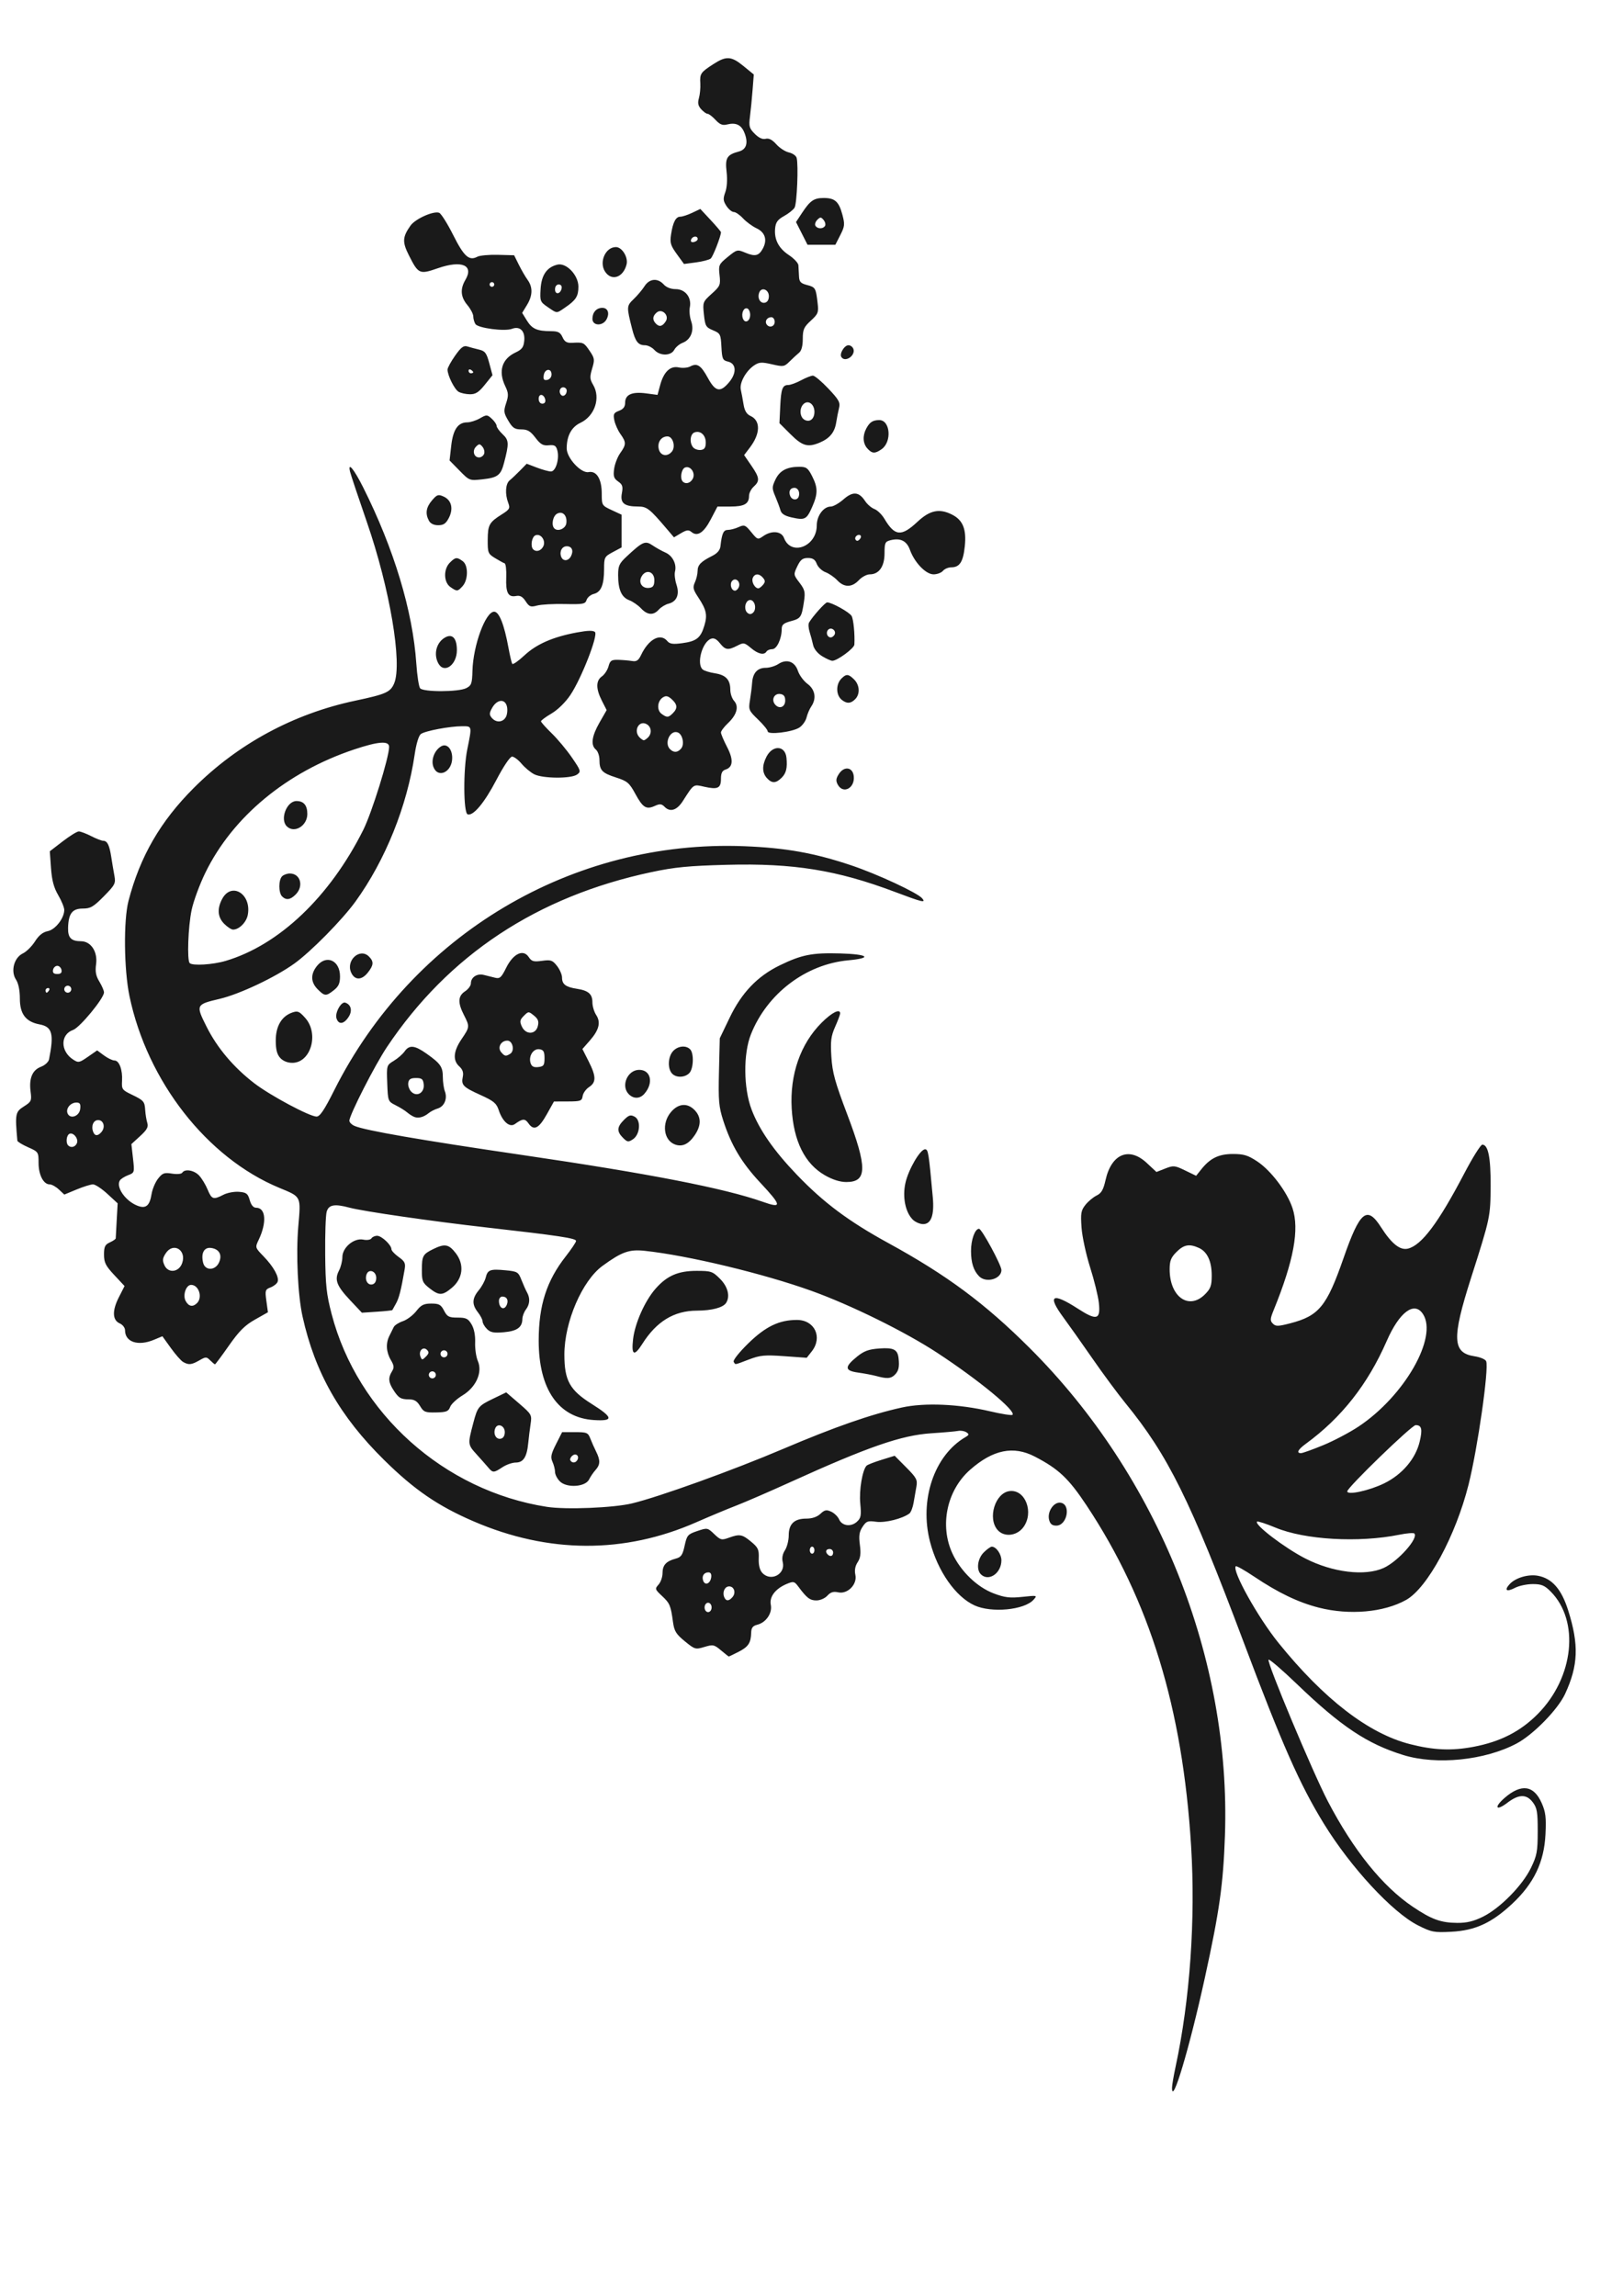 <?xml version="1.0" encoding="UTF-8" standalone="no"?>
<!-- Created with Inkscape (http://www.inkscape.org/) -->

<svg
   xmlns:dc="http://purl.org/dc/elements/1.1/"
   xmlns:cc="http://creativecommons.org/ns#"
   xmlns:rdf="http://www.w3.org/1999/02/22-rdf-syntax-ns#"
   xmlns:svg="http://www.w3.org/2000/svg"
   xmlns="http://www.w3.org/2000/svg"
   xmlns:sodipodi="http://sodipodi.sourceforge.net/DTD/sodipodi-0.dtd"
   xmlns:inkscape="http://www.inkscape.org/namespaces/inkscape"
   width="210mm"
   height="297mm"
   viewBox="0 0 210 297"
   version="1.1"
   id="svg8"
   inkscape:version="0.92.2 5c3e80d, 2017-08-06"
   sodipodi:docname="drawing.svg">
  <defs
     id="defs2" />
  <sodipodi:namedview
     id="base"
     pagecolor="#ffffff"
     bordercolor="#666666"
     borderopacity="1.0"
     inkscape:pageopacity="0.0"
     inkscape:pageshadow="2"
     inkscape:zoom="0.35"
     inkscape:cx="-146.87787"
     inkscape:cy="584.2598"
     inkscape:document-units="mm"
     inkscape:current-layer="layer1"
     showgrid="false"
     inkscape:window-width="1304"
     inkscape:window-height="741"
     inkscape:window-x="62"
     inkscape:window-y="27"
     inkscape:window-maximized="1" />
  <g
     inkscape:label="Layer 1"
     inkscape:groupmode="layer"
     id="layer1">
    <g
       id="g4752" />
    <g
       id="g4827"
       transform="translate(0.756,-7.56)">
      <path
         style="fill:#1a1a1a;stroke-width:0.302"
         d="m 150.893,277.632 c 0.003,-0.324 0.21,-1.542 0.46,-2.706 1.86,-8.659 2.591,-19.037 2.009,-28.528 -1.096,-17.878 -5.364,-31.786 -13.53,-44.09 -2.323,-3.499 -3.612,-4.716 -6.698,-6.317 -2.764,-1.434 -5.408,-0.896 -8.359,1.7 -3.027,2.664 -3.986,7.225 -2.285,10.862 1.076,2.3 3.194,4.338 5.344,5.145 1.431,0.537 2.08,0.614 3.701,0.442 1.936,-0.206 1.957,-0.2 1.431,0.381 -1.197,1.323 -5.436,1.724 -7.63,0.722 -2.451,-1.12 -4.764,-4.425 -5.754,-8.225 -1.408,-5.404 0.536,-11.172 4.561,-13.532 0.504,-0.296 0.524,-0.387 0.137,-0.64 -0.248,-0.162 -0.724,-0.241 -1.058,-0.175 -0.334,0.066 -1.898,0.204 -3.476,0.306 -3.85,0.25 -8.162,1.743 -18.224,6.311 -2.701,1.227 -5.864,2.598 -7.028,3.047 -1.164,0.449 -3.482,1.418 -5.152,2.152 -9.317,4.099 -19.135,4.059 -28.826,-0.119 -4.606,-1.986 -7.648,-4.07 -11.548,-7.911 -5.748,-5.661 -8.969,-11.324 -10.579,-18.596 -0.606,-2.738 -0.857,-8.029 -0.551,-11.614 0.342,-4.003 0.429,-3.825 -2.46,-5.023 -9.343,-3.877 -17.069,-13.759 -19.379,-24.788 -0.719,-3.432 -0.785,-9.812 -0.128,-12.333 1.497,-5.746 4.115,-10.276 8.444,-14.607 5.699,-5.702 12.917,-9.602 20.891,-11.29 3.972,-0.84 4.558,-1.101 5.038,-2.24 1.082,-2.566 -0.561,-12.277 -3.527,-20.858 -1.103,-3.191 -2.084,-6.127 -2.18,-6.526 -0.324,-1.346 0.494,-0.367 1.699,2.033 3.982,7.935 6.416,16.002 6.876,22.789 0.105,1.548 0.325,2.985 0.489,3.193 0.399,0.506 4.962,0.496 5.969,-0.013 0.674,-0.341 0.761,-0.586 0.806,-2.251 0.088,-3.276 1.69,-7.639 2.804,-7.639 0.649,0 1.298,1.635 1.859,4.687 0.184,0.998 0.401,1.923 0.483,2.057 0.082,0.133 0.79,-0.357 1.574,-1.09 1.567,-1.466 3.715,-2.402 6.826,-2.975 1.395,-0.257 2.085,-0.271 2.308,-0.048 0.429,0.429 -1.777,6.058 -3.2,8.166 -0.624,0.924 -1.624,1.904 -2.424,2.372 -0.749,0.439 -1.362,0.893 -1.362,1.009 0,0.116 0.625,0.817 1.389,1.559 0.764,0.741 1.94,2.152 2.614,3.134 1.158,1.69 1.194,1.808 0.669,2.192 -0.76,0.556 -4.46,0.531 -5.559,-0.037 -0.471,-0.243 -1.204,-0.856 -1.629,-1.361 -0.425,-0.505 -0.976,-0.918 -1.226,-0.918 -0.267,0 -1.107,1.251 -2.048,3.05 -1.532,2.929 -2.98,4.66 -3.699,4.422 -0.551,-0.182 -0.584,-5.773 -0.049,-8.409 0.619,-3.058 0.633,-2.994 -0.644,-2.994 -1.618,0 -4.824,0.604 -5.363,1.01 -0.278,0.21 -0.597,1.26 -0.796,2.618 -0.979,6.701 -3.794,13.699 -7.662,19.05 -1.722,2.382 -5.778,6.495 -7.917,8.03 -2.484,1.782 -7.085,3.955 -9.659,4.562 -3.087,0.728 -3.109,0.776 -1.69,3.606 1.375,2.743 3.489,5.247 6.17,7.31 2.056,1.582 7.158,4.311 8.06,4.311 0.433,0 1.005,-0.851 2.284,-3.402 10.105,-20.139 30.799,-32.453 53.06,-31.572 5.356,0.212 9.044,0.87 13.804,2.462 3.391,1.135 8.616,3.564 9.213,4.283 0.519,0.625 0.044,0.513 -3.535,-0.836 -7.488,-2.823 -13.129,-3.732 -21.75,-3.504 -4.918,0.13 -6.735,0.305 -9.724,0.94 -14.816,3.144 -26.27,10.715 -34.249,22.638 -1.558,2.329 -4.853,8.789 -4.858,9.527 -0.002,0.211 0.303,0.516 0.678,0.678 1.359,0.586 8.518,1.825 21.719,3.761 16.38,2.401 26.132,4.299 31.085,6.049 2.533,0.895 2.483,0.524 -0.34,-2.497 -2.39,-2.557 -3.745,-4.834 -4.765,-8.003 -0.577,-1.794 -0.646,-2.579 -0.555,-6.35 l 0.104,-4.303 1.283,-2.67 c 1.553,-3.232 3.593,-5.361 6.486,-6.768 2.818,-1.371 4.188,-1.64 7.804,-1.538 3.653,0.103 4.239,0.596 1.058,0.89 -5.504,0.509 -10.496,4.299 -12.597,9.564 -1.006,2.52 -0.969,6.983 0.081,9.744 0.992,2.61 2.873,5.32 5.844,8.419 3.47,3.621 6.705,6.037 11.858,8.857 7.551,4.133 12.491,7.8 18.268,13.559 16.635,16.584 26.08,40.166 25.277,63.112 -0.221,6.314 -0.704,9.724 -2.606,18.409 -1.988,9.075 -4.261,16.676 -4.239,14.175 z M 81.028,202.048 c 3.533,-0.853 13.049,-4.285 19.537,-7.046 6.695,-2.849 11.378,-4.481 15.378,-5.359 2.949,-0.647 7.365,-0.456 11.415,0.495 1.489,0.35 2.79,0.553 2.891,0.451 0.494,-0.494 -4.403,-4.527 -9.75,-8.03 -4.16,-2.725 -11.203,-6.192 -16.276,-8.012 -6.237,-2.238 -15.95,-4.57 -21.545,-5.171 -2.016,-0.217 -2.979,0.125 -5.474,1.944 -2.636,1.922 -4.935,7.264 -4.935,11.468 0,3.358 0.686,4.601 3.52,6.383 2.825,1.776 2.893,2.26 0.295,2.095 -4.584,-0.292 -7.145,-3.986 -7.138,-10.297 0.005,-4.547 1.024,-7.716 3.493,-10.868 0.738,-0.942 1.342,-1.845 1.342,-2.006 0,-0.345 -2.283,-0.689 -11.49,-1.731 -7.146,-0.809 -16.047,-2.094 -17.84,-2.577 -1.93,-0.519 -2.684,-0.38 -2.942,0.543 -0.128,0.457 -0.213,2.941 -0.188,5.518 0.038,3.981 0.163,5.141 0.832,7.704 3.351,12.841 14.548,22.869 27.85,24.942 2.456,0.383 8.626,0.133 11.026,-0.447 z m -9.347,-2.852 c -0.341,-0.341 -0.621,-0.886 -0.621,-1.211 0,-0.325 -0.149,-0.917 -0.33,-1.316 -0.272,-0.598 -0.192,-0.998 0.459,-2.282 l 0.789,-1.557 h 1.664 c 1.536,0 1.689,0.064 1.986,0.832 0.177,0.457 0.514,1.217 0.749,1.688 0.558,1.117 0.54,1.694 -0.074,2.373 -0.276,0.305 -0.654,0.86 -0.839,1.233 -0.484,0.975 -2.896,1.128 -3.783,0.241 z m 2.252,-2.737 c 0.326,-0.527 -0.157,-0.976 -0.628,-0.585 -0.233,0.193 -0.349,0.472 -0.258,0.619 0.221,0.357 0.655,0.34 0.886,-0.034 z m -11.483,0.983 c -0.245,-0.291 -0.937,-1.071 -1.536,-1.734 -1.158,-1.28 -1.16,-1.3 -0.424,-4.087 0.542,-2.052 0.664,-2.202 2.527,-3.102 l 1.726,-0.834 1.67,1.439 c 1.617,1.394 1.664,1.477 1.485,2.649 -0.101,0.665 -0.239,1.78 -0.306,2.478 -0.173,1.796 -0.63,2.511 -1.608,2.513 -0.452,0.001 -1.229,0.272 -1.728,0.603 -1.111,0.736 -1.245,0.741 -1.807,0.076 z m 2.109,-4.611 c 0,-0.862 -0.954,-1.227 -1.243,-0.476 -0.275,0.717 0.114,1.441 0.713,1.326 0.335,-0.065 0.53,-0.378 0.53,-0.85 z M 53.596,189.456 c -0.379,-0.641 -0.74,-0.861 -1.425,-0.864 -1.085,-0.005 -1.364,-0.178 -2.058,-1.27 -0.618,-0.971 -0.655,-1.545 -0.151,-2.352 0.304,-0.487 0.277,-0.755 -0.151,-1.479 -0.606,-1.026 -0.669,-2.178 -0.173,-3.139 0.192,-0.372 0.439,-0.871 0.549,-1.11 0.11,-0.238 0.639,-0.581 1.176,-0.762 0.537,-0.181 1.32,-0.768 1.74,-1.305 0.629,-0.803 0.974,-0.977 1.944,-0.977 1.005,0 1.249,0.134 1.649,0.907 0.41,0.792 0.632,0.907 1.757,0.907 1.1,0 1.363,0.128 1.806,0.877 0.328,0.555 0.498,1.415 0.463,2.343 -0.03,0.806 0.127,1.884 0.349,2.395 0.634,1.459 -0.226,3.389 -1.982,4.449 -0.744,0.449 -1.466,1.122 -1.603,1.495 -0.213,0.576 -0.486,0.683 -1.816,0.71 -1.415,0.029 -1.614,-0.05 -2.073,-0.827 z m 2.042,-4.034 c 0,-0.249 -0.204,-0.454 -0.454,-0.454 -0.249,0 -0.454,0.204 -0.454,0.454 0,0.249 0.204,0.454 0.454,0.454 0.249,0 0.454,-0.204 0.454,-0.454 z m -1.147,-3.233 c -0.496,-0.496 -1.123,0.131 -0.848,0.848 0.189,0.493 0.236,0.494 0.708,0.022 0.395,-0.395 0.425,-0.585 0.14,-0.87 z M 57.15,182.7 c 0,-0.249 -0.204,-0.454 -0.454,-0.454 -0.249,0 -0.454,0.204 -0.454,0.454 0,0.249 0.204,0.454 0.454,0.454 0.249,0 0.454,-0.204 0.454,-0.454 z m 55.487,2.874 c -0.499,-0.136 -1.562,-0.337 -2.362,-0.448 -1.763,-0.244 -1.793,-0.726 -0.128,-2.072 0.902,-0.729 1.502,-0.947 2.885,-1.047 1.849,-0.134 2.359,0.133 2.483,1.298 0.117,1.102 -2.6e-4,1.615 -0.48,2.095 -0.517,0.517 -1.005,0.552 -2.397,0.174 z m -18.463,-1.845 c -0.115,-0.186 0.709,-1.226 1.874,-2.366 2.245,-2.197 4.007,-3.048 6.309,-3.048 2.3,0 3.357,2.243 1.919,4.071 l -0.65,0.826 -2.904,-0.208 c -2.532,-0.181 -3.117,-0.127 -4.566,0.424 -1.958,0.744 -1.73,0.71 -1.983,0.301 z m -13.017,-2.919 c 0.241,-2.073 1.526,-4.96 2.907,-6.533 1.474,-1.679 2.926,-2.311 5.307,-2.311 1.88,0 2.073,0.065 3.036,1.028 1.014,1.014 1.331,2.261 0.791,3.111 -0.391,0.615 -1.842,1.001 -3.789,1.008 -2.953,0.011 -5.215,1.389 -7.057,4.302 -1.055,1.668 -1.437,1.475 -1.195,-0.605 z M 62.25,179.485 c -0.31,-0.31 -0.564,-0.75 -0.564,-0.977 0,-0.227 -0.272,-0.759 -0.605,-1.182 -0.793,-1.008 -0.764,-1.796 0.105,-2.843 0.39,-0.47 0.798,-1.214 0.905,-1.653 0.246,-1.008 0.58,-1.129 2.579,-0.937 1.525,0.147 1.642,0.218 2.046,1.248 0.236,0.601 0.561,1.329 0.723,1.617 0.418,0.746 0.365,1.534 -0.149,2.214 -0.244,0.323 -0.448,0.867 -0.454,1.21 -0.017,1.094 -0.683,1.573 -2.394,1.724 -1.312,0.115 -1.737,0.034 -2.192,-0.421 z m 2.579,-3.162 c 0.23,-0.598 -0.019,-1.031 -0.591,-1.031 -0.24,0 -0.436,0.249 -0.436,0.554 0,0.979 0.708,1.308 1.027,0.477 z m -20.282,-0.559 c -1.756,-1.866 -2.052,-2.651 -1.442,-3.83 0.241,-0.465 0.437,-1.249 0.437,-1.741 0,-1.246 1.5,-2.509 2.696,-2.269 0.485,0.097 0.949,0.027 1.065,-0.161 0.113,-0.183 0.446,-0.333 0.74,-0.333 0.581,0 1.849,1.192 1.849,1.738 0,0.186 0.421,0.638 0.935,1.004 0.794,0.565 0.911,0.809 0.773,1.608 -0.464,2.687 -0.73,3.733 -1.124,4.419 -0.238,0.416 -0.448,0.794 -0.467,0.84 -0.019,0.046 -0.913,0.142 -1.987,0.213 l -1.953,0.129 z m 3.38,-2.891 c 0,-0.862 -0.954,-1.227 -1.243,-0.476 -0.275,0.717 0.114,1.441 0.713,1.326 0.335,-0.065 0.53,-0.378 0.53,-0.85 z m 6.879,1.335 c -0.884,-0.697 -0.982,-0.932 -0.978,-2.34 0.005,-1.844 0.121,-2.057 1.478,-2.723 1.493,-0.733 2.018,-0.633 2.926,0.557 1.119,1.468 0.91,3.255 -0.521,4.456 -1.224,1.026 -1.657,1.034 -2.904,0.05 z M 28.445,131.866 c 6.914,-2.053 13.474,-8.295 17.801,-16.941 1.108,-2.214 3.345,-9.398 3.345,-10.744 0,-0.82 -1.396,-0.714 -4.555,0.344 -8.703,2.916 -15.671,8.687 -19.208,15.909 -0.74,1.51 -1.544,3.687 -1.788,4.838 -0.454,2.142 -0.614,6.518 -0.252,6.88 0.369,0.369 2.993,0.208 4.657,-0.286 z m -0.186,-4.79 c -0.846,-0.846 -0.945,-1.92 -0.292,-3.182 1.197,-2.315 3.85,-0.707 3.337,2.023 -0.181,0.962 -1.121,1.902 -1.903,1.902 -0.22,0 -0.734,-0.334 -1.142,-0.742 z m 7.483,-3.552 c -0.469,-0.469 -0.469,-2.132 0,-2.6 0.2,-0.2 0.649,-0.363 0.998,-0.363 1.383,0 1.838,1.639 0.756,2.721 -0.69,0.69 -1.231,0.765 -1.754,0.242 z m 0.605,-9.071 c -0.911,-0.911 -0.005,-3.266 1.257,-3.266 0.939,0 1.404,0.556 1.404,1.677 0,1.543 -1.695,2.555 -2.661,1.589 z M 64.706,100.307 c 0.176,-0.329 0.232,-0.949 0.125,-1.377 -0.255,-1.016 -1.29,-0.903 -1.911,0.208 -0.374,0.669 -0.382,0.883 -0.049,1.285 0.55,0.662 1.449,0.605 1.835,-0.116 z M 182.716,256.635 c -3.308,-1.673 -8.716,-7.515 -12.18,-13.156 -3.126,-5.091 -5.4,-10.24 -10.418,-23.586 -6.867,-18.263 -9.74,-24.066 -15.26,-30.822 -0.97,-1.188 -2.874,-3.761 -4.231,-5.72 -1.357,-1.958 -3.077,-4.389 -3.823,-5.403 -2.094,-2.844 -1.409,-3.234 1.911,-1.088 2.434,1.573 2.948,1.432 2.712,-0.744 -0.094,-0.87 -0.604,-2.942 -1.132,-4.605 -0.528,-1.663 -1.028,-3.976 -1.111,-5.14 -0.132,-1.846 -0.068,-2.222 0.5,-2.939 0.358,-0.452 1.01,-0.996 1.448,-1.21 0.619,-0.301 0.877,-0.747 1.156,-1.993 0.763,-3.409 3.046,-4.358 5.339,-2.219 l 1.249,1.165 1.137,-0.447 c 1.064,-0.418 1.229,-0.402 2.568,0.246 l 1.431,0.693 0.664,-0.832 c 1.155,-1.449 2.263,-1.986 4.101,-1.988 1.392,-0.002 1.941,0.166 3.142,0.962 1.777,1.177 3.864,3.94 4.561,6.039 0.913,2.748 0.162,6.812 -2.44,13.204 -0.461,1.132 -0.474,1.366 -0.101,1.739 0.373,0.373 0.673,0.368 2.234,-0.036 3.735,-0.968 4.735,-2.188 6.91,-8.435 2.121,-6.093 3.033,-6.844 4.853,-3.998 1.372,2.145 2.469,3.016 3.483,2.767 1.773,-0.436 3.939,-3.329 7.298,-9.745 1.066,-2.036 2.111,-3.703 2.323,-3.704 0.757,-0.005 1.093,1.649 1.075,5.289 -0.02,4.056 -0.038,4.138 -2.538,11.968 -2.499,7.824 -2.414,9.688 0.458,10.119 0.745,0.112 1.411,0.397 1.506,0.644 0.37,0.965 -1.107,11.297 -2.284,15.973 -1.664,6.611 -5.313,13.35 -8.066,14.897 -2.879,1.618 -7.355,2.013 -11.32,0.999 -2.653,-0.679 -5.225,-1.913 -8.353,-4.009 -1.224,-0.82 -2.292,-1.424 -2.374,-1.342 -0.531,0.531 2.855,6.612 5.519,9.908 5.894,7.295 11.665,11.739 17.014,13.104 3.078,0.785 5.389,0.883 8.221,0.348 3.477,-0.657 6.079,-1.986 8.32,-4.249 4.687,-4.734 5.448,-12.062 1.647,-15.863 -0.774,-0.774 -1.184,-0.942 -2.295,-0.942 -0.744,0 -1.767,0.214 -2.273,0.476 -1.112,0.575 -1.462,0.352 -0.725,-0.463 0.746,-0.824 2.42,-1.321 3.667,-1.087 1.831,0.344 3.043,1.73 3.91,4.472 1.41,4.463 1.312,7.12 -0.398,10.813 -0.931,2.01 -4.107,5.261 -6.261,6.409 -4.096,2.182 -10.365,2.823 -14.663,1.499 -4.674,-1.439 -8.079,-3.709 -13.768,-9.178 -1.916,-1.842 -3.57,-3.264 -3.675,-3.159 -0.274,0.274 5.713,14.571 7.668,18.313 3.312,6.338 7.069,11.004 10.982,13.641 2.444,1.647 3.63,2.078 5.764,2.095 1.233,0.01 2.117,-0.203 3.326,-0.801 2.207,-1.091 5.1,-4.027 6.2,-6.292 0.786,-1.619 0.882,-2.13 0.885,-4.739 0.004,-2.527 -0.084,-3.041 -0.644,-3.78 -0.812,-1.071 -1.814,-1.048 -3.286,0.075 -1.478,1.127 -1.776,0.602 -0.357,-0.629 2.155,-1.871 3.778,-1.651 4.796,0.652 0.518,1.171 0.602,1.855 0.496,4.056 -0.172,3.59 -1.498,6.36 -4.301,8.982 -2.653,2.482 -4.793,3.465 -7.888,3.624 -2.24,0.115 -2.558,0.053 -4.307,-0.83 z m -4.438,-46.236 c 1.856,-0.843 4.55,-3.873 3.965,-4.458 -0.107,-0.107 -0.98,-0.036 -1.941,0.159 -5.247,1.063 -12.223,0.663 -16.024,-0.919 -1.228,-0.511 -2.303,-0.86 -2.388,-0.774 -0.381,0.381 3.549,3.383 6.234,4.76 3.544,1.818 7.742,2.328 10.154,1.232 z m 0.064,-10.943 c 2.327,-1.14 4.06,-3.173 4.591,-5.387 0.388,-1.619 0.262,-2.147 -0.516,-2.147 -0.509,0 -8.851,8.077 -8.851,8.569 0,0.525 2.852,-0.094 4.776,-1.036 z m -7.883,-4.941 c 1.368,-0.563 3.43,-1.651 4.583,-2.418 5.924,-3.938 10.278,-11.556 8.317,-14.549 -1.114,-1.7 -3.046,-0.261 -4.686,3.488 -2.458,5.62 -5.843,9.919 -10.474,13.305 -1.021,0.746 -1.255,1.214 -0.605,1.204 0.208,-0.003 1.497,-0.467 2.865,-1.03 z m -15.315,-19.503 c 0.747,-0.747 0.884,-1.124 0.884,-2.434 0,-1.849 -0.572,-3.084 -1.655,-3.578 -1.235,-0.563 -1.947,-0.435 -2.904,0.523 -0.716,0.716 -0.884,1.143 -0.884,2.248 0,3.553 2.482,5.318 4.559,3.241 z m -62.611,46.047 c -0.884,-0.744 -1.031,-0.774 -2.147,-0.439 -1.157,0.347 -1.244,0.321 -2.537,-0.738 -1.136,-0.931 -1.368,-1.31 -1.53,-2.509 -0.289,-2.127 -0.407,-2.406 -1.434,-3.366 -0.901,-0.842 -0.922,-0.913 -0.432,-1.455 0.284,-0.313 0.516,-0.985 0.516,-1.492 0,-1.028 0.462,-1.534 1.707,-1.867 0.701,-0.187 0.89,-0.463 1.153,-1.674 0.293,-1.352 0.404,-1.48 1.635,-1.895 1.299,-0.438 1.334,-0.432 2.195,0.394 0.808,0.774 0.952,0.811 1.876,0.477 1.415,-0.512 1.733,-0.455 2.899,0.512 0.908,0.753 1.028,1.017 0.983,2.16 -0.033,0.847 0.124,1.496 0.449,1.856 1.091,1.205 3.049,0.188 2.656,-1.379 -0.129,-0.512 -0.026,-1.057 0.288,-1.537 0.268,-0.409 0.487,-1.271 0.487,-1.916 0,-1.487 0.718,-2.174 2.272,-2.174 0.758,0 1.396,-0.216 1.824,-0.618 0.547,-0.514 0.781,-0.561 1.393,-0.283 0.404,0.184 0.866,0.632 1.025,0.996 0.375,0.855 1.534,1.011 2.308,0.311 0.524,-0.474 0.584,-0.8 0.434,-2.368 -0.163,-1.713 0.278,-4.347 0.82,-4.888 0.125,-0.125 0.993,-0.464 1.929,-0.753 l 1.703,-0.527 1.494,1.502 c 1.327,1.334 1.475,1.611 1.32,2.477 -0.096,0.536 -0.261,1.481 -0.366,2.099 -0.106,0.618 -0.348,1.241 -0.538,1.384 -0.897,0.676 -3.141,1.239 -4.297,1.077 -1.098,-0.153 -1.287,-0.083 -1.772,0.657 -0.426,0.65 -0.5,1.154 -0.344,2.331 0.15,1.132 0.079,1.686 -0.289,2.247 -0.321,0.49 -0.422,1.045 -0.295,1.624 0.272,1.237 -1.001,2.536 -2.221,2.268 -0.622,-0.137 -0.987,-0.024 -1.399,0.431 -0.312,0.345 -0.936,0.616 -1.418,0.616 -0.841,0 -1.239,-0.304 -2.344,-1.793 -0.501,-0.675 -0.62,-0.704 -1.466,-0.354 -1.49,0.617 -2.301,1.669 -2.092,2.714 0.216,1.078 -0.611,2.292 -1.757,2.58 -0.572,0.144 -0.766,0.395 -0.782,1.017 -0.034,1.335 -0.365,1.838 -1.632,2.484 -0.658,0.335 -1.224,0.61 -1.26,0.61 -0.035,0 -0.491,-0.359 -1.013,-0.798 z m -1.214,-5.552 c 0,-0.336 -0.202,-0.605 -0.454,-0.605 -0.252,0 -0.454,0.269 -0.454,0.605 0,0.336 0.202,0.605 0.454,0.605 0.252,0 0.454,-0.269 0.454,-0.605 z m 2.718,-1.357 c 0.459,-0.553 0.191,-1.365 -0.45,-1.365 -0.555,0 -0.894,0.715 -0.647,1.361 0.221,0.576 0.621,0.578 1.097,0.004 z m -2.773,-2.522 c 0.063,-0.427 -0.063,-0.657 -0.36,-0.657 -0.588,0 -0.897,0.507 -0.67,1.098 0.246,0.642 0.913,0.356 1.03,-0.441 z m 15.778,-3.227 c 0,-0.249 -0.204,-0.454 -0.454,-0.454 -0.472,0 -0.6,0.358 -0.252,0.706 0.348,0.348 0.706,0.22 0.706,-0.252 z M 104.624,208.1 c 0,-0.249 -0.136,-0.454 -0.302,-0.454 -0.166,0 -0.302,0.204 -0.302,0.454 0,0.249 0.136,0.454 0.302,0.454 0.166,0 0.302,-0.204 0.302,-0.454 z m 21.53,3.115 c -0.61,-0.61 -0.42,-2.026 0.379,-2.826 0.408,-0.408 0.875,-0.742 1.037,-0.742 0.57,0 1.245,0.959 1.245,1.769 0,1.678 -1.66,2.801 -2.661,1.8 z m 2.192,-5.702 c -1.372,-1.516 -0.334,-4.87 1.567,-5.062 2.024,-0.205 3.139,2.803 1.738,4.688 -0.834,1.122 -2.461,1.306 -3.305,0.374 z m 6.64,-1.346 c -0.262,-1.042 0.605,-2.333 1.483,-2.209 1.383,0.197 0.866,2.967 -0.553,2.967 -0.537,0 -0.792,-0.207 -0.93,-0.758 z M 22.935,183.751 c -0.275,-0.16 -0.99,-0.974 -1.589,-1.808 l -1.09,-1.517 -1.093,0.457 c -2.052,0.858 -3.741,0.301 -3.741,-1.234 0,-0.322 -0.306,-0.719 -0.68,-0.883 -0.96,-0.421 -1.005,-1.643 -0.124,-3.374 l 0.743,-1.46 -1.33,-1.423 c -1.12,-1.199 -1.33,-1.617 -1.33,-2.652 0,-1.017 0.13,-1.288 0.756,-1.573 0.416,-0.189 0.759,-0.425 0.762,-0.523 0.003,-0.098 0.061,-1.157 0.127,-2.354 l 0.121,-2.176 -1.33,-1.226 c -0.731,-0.674 -1.568,-1.226 -1.86,-1.226 -0.292,0 -1.246,0.297 -2.121,0.66 l -1.591,0.66 -0.702,-0.66 c -0.386,-0.363 -0.924,-0.66 -1.195,-0.66 -0.798,0 -1.434,-1.23 -1.434,-2.775 0,-1.405 -0.025,-1.441 -1.361,-2.032 -0.748,-0.331 -1.371,-0.712 -1.383,-0.846 -0.311,-3.46 -0.26,-3.73 0.827,-4.418 0.986,-0.624 1.039,-0.74 0.884,-1.946 -0.22,-1.712 0.23,-2.778 1.35,-3.201 0.509,-0.192 0.97,-0.617 1.038,-0.955 0.661,-3.307 0.416,-4.217 -1.216,-4.523 -1.791,-0.336 -2.558,-1.338 -2.558,-3.341 0,-1.063 -0.186,-1.971 -0.502,-2.453 -0.715,-1.091 -0.256,-2.841 0.889,-3.389 0.463,-0.221 1.167,-0.918 1.565,-1.548 0.497,-0.787 1.015,-1.204 1.653,-1.332 0.986,-0.197 2.137,-1.674 2.139,-2.745 6.35e-4,-0.318 -0.35,-1.178 -0.78,-1.911 -0.572,-0.976 -0.822,-1.914 -0.936,-3.504 l -0.155,-2.172 1.669,-1.285 c 0.918,-0.707 1.855,-1.285 2.082,-1.285 0.227,0 0.946,0.272 1.599,0.605 0.652,0.333 1.354,0.605 1.558,0.605 0.531,0 0.807,0.558 1.047,2.115 0.115,0.749 0.298,1.838 0.407,2.42 0.182,0.976 0.075,1.181 -1.369,2.646 -1.349,1.368 -1.727,1.587 -2.728,1.587 -1.359,0 -1.85,0.643 -1.899,2.488 -0.034,1.294 0.389,1.733 1.677,1.74 1.278,0.007 2.165,1.353 1.947,2.955 -0.133,0.974 -0.03,1.525 0.423,2.268 0.329,0.54 0.599,1.169 0.599,1.398 0.002,0.753 -3.126,4.549 -4,4.854 -1.659,0.578 -1.665,2.736 -0.01,3.82 0.695,0.455 0.8,0.436 1.93,-0.347 l 1.195,-0.828 0.884,0.653 c 0.486,0.359 1.097,0.653 1.357,0.653 0.615,0 1.063,1.209 0.979,2.643 -0.062,1.06 0.019,1.178 1.194,1.743 1.626,0.782 1.73,0.899 1.804,2.054 0.034,0.532 0.155,1.268 0.269,1.635 0.162,0.524 -0.035,0.888 -0.926,1.705 l -1.133,1.038 0.209,1.85 c 0.206,1.823 0.197,1.855 -0.631,2.17 -0.462,0.176 -0.942,0.481 -1.067,0.679 -0.53,0.842 0.671,2.607 2.209,3.244 1.134,0.47 1.645,0.069 1.894,-1.485 0.102,-0.637 0.48,-1.533 0.84,-1.991 0.572,-0.727 0.8,-0.809 1.8,-0.65 0.647,0.104 1.226,0.051 1.332,-0.12 0.33,-0.533 1.538,-0.325 2.187,0.377 0.346,0.374 0.839,1.191 1.096,1.814 0.522,1.267 0.739,1.338 2.043,0.663 0.501,-0.259 1.408,-0.429 2.016,-0.378 0.958,0.08 1.144,0.225 1.386,1.076 0.184,0.646 0.469,0.983 0.831,0.983 1.25,0 1.398,1.905 0.322,4.16 -0.467,0.979 -0.461,0.998 0.627,2.118 1.309,1.348 2.057,2.703 1.825,3.308 -0.093,0.242 -0.503,0.566 -0.911,0.721 -0.691,0.263 -0.729,0.384 -0.541,1.749 l 0.202,1.467 -1.677,0.947 c -1.308,0.738 -2.051,1.48 -3.374,3.368 -0.933,1.332 -1.744,2.421 -1.801,2.421 -0.057,0 -0.335,-0.231 -0.617,-0.513 -0.482,-0.482 -0.566,-0.482 -1.407,0 -1.014,0.582 -1.389,0.618 -2.101,0.203 z m 1.8,-7.612 c 0.752,-0.752 0.232,-2.359 -0.762,-2.359 -0.657,0 -1.11,1.329 -0.709,2.078 0.385,0.72 0.929,0.823 1.472,0.28 z m -1.922,-5.172 c 0.596,-1.704 -1.154,-2.755 -2.123,-1.275 -0.42,0.641 -0.451,0.929 -0.168,1.55 0.491,1.079 1.876,0.912 2.291,-0.275 z m 4.77,-0.083 c 0.45,-0.988 0.022,-1.755 -1.053,-1.884 -0.888,-0.107 -1.307,0.703 -1,1.929 0.262,1.042 1.57,1.014 2.053,-0.045 z M 9.201,155.432 c 0.228,-0.595 -0.525,-1.472 -1.008,-1.174 -0.365,0.226 -0.447,1.162 -0.13,1.479 0.365,0.365 0.94,0.211 1.138,-0.306 z m 3.184,-1.444 c 0.522,-0.629 0.262,-1.526 -0.442,-1.526 -0.617,0 -0.935,0.76 -0.64,1.53 0.213,0.556 0.618,0.555 1.081,-0.003 z M 9.621,151.026 c 0.075,-0.655 -0.029,-0.832 -0.492,-0.832 -0.753,0 -1.388,0.76 -1.151,1.378 0.315,0.82 1.532,0.415 1.643,-0.547 z M 5.594,135.68 c 0.103,-0.166 0.043,-0.302 -0.133,-0.302 -0.176,0 -0.32,0.136 -0.32,0.302 0,0.166 0.06,0.302 0.133,0.302 0.073,0 0.217,-0.136 0.32,-0.302 z m 2.873,-0.151 c 0,-0.249 -0.204,-0.454 -0.454,-0.454 -0.249,0 -0.454,0.204 -0.454,0.454 0,0.249 0.204,0.454 0.454,0.454 0.249,0 0.454,-0.204 0.454,-0.454 z m -1.267,-2.495 c -0.056,-0.291 -0.302,-0.529 -0.547,-0.529 -0.245,0 -0.491,0.238 -0.547,0.529 -0.072,0.371 0.092,0.529 0.547,0.529 0.455,0 0.619,-0.158 0.547,-0.529 z M 125.938,172.675 c -0.719,-0.719 -1.055,-1.765 -1.055,-3.285 0,-1.457 0.511,-2.867 1.039,-2.867 0.35,0 2.906,4.717 2.897,5.346 -0.016,1.158 -1.98,1.708 -2.881,0.806 z m -8.598,-7.345 c -0.956,-0.956 -1.347,-2.926 -0.942,-4.738 0.392,-1.751 1.908,-4.349 2.538,-4.349 0.411,0 0.471,0.372 1.001,6.199 0.21,2.31 -0.208,3.477 -1.246,3.477 -0.42,0 -1.028,-0.265 -1.352,-0.589 z m -11.373,-5.737 c -2.592,-1.487 -4.043,-4.412 -4.286,-8.642 -0.252,-4.379 1.131,-8.346 3.861,-11.076 1.343,-1.343 2.408,-1.877 2.408,-1.208 0,0.145 -0.29,0.919 -0.644,1.72 -0.541,1.224 -0.619,1.844 -0.49,3.894 0.129,2.04 0.463,3.253 2.046,7.428 2.624,6.921 2.599,8.772 -0.117,8.766 -0.82,-0.002 -1.772,-0.304 -2.777,-0.88 z m -19.391,-3.977 c -1.473,-0.549 -1.745,-2.734 -0.522,-4.188 0.96,-1.141 2.156,-1.23 3.095,-0.231 0.842,0.897 0.835,1.975 -0.023,3.232 -0.786,1.152 -1.612,1.536 -2.55,1.187 z m -6.726,-0.863 c -0.823,-0.823 -0.791,-1.397 0.127,-2.315 0.627,-0.627 0.859,-0.698 1.378,-0.42 0.854,0.457 0.715,2.311 -0.22,2.928 -0.591,0.391 -0.722,0.371 -1.285,-0.192 z m -12.221,-1.86 c -0.459,-0.656 -0.758,-0.642 -1.769,0.084 -0.671,0.482 -1.593,-0.313 -2.082,-1.795 -0.297,-0.899 -0.649,-1.192 -2.355,-1.964 -2.277,-1.03 -2.523,-1.284 -2.297,-2.367 0.113,-0.541 -0.023,-0.942 -0.454,-1.332 -0.864,-0.781 -0.768,-1.964 0.285,-3.518 1.075,-1.586 1.079,-1.632 0.308,-3.145 -0.811,-1.59 -0.768,-2.449 0.151,-3.052 0.416,-0.272 0.756,-0.735 0.756,-1.028 0,-0.788 0.791,-1.311 1.661,-1.096 0.417,0.103 1.078,0.267 1.469,0.365 0.614,0.154 0.81,-0.021 1.436,-1.285 0.91,-1.835 2.208,-2.456 2.913,-1.394 0.379,0.57 0.63,0.642 1.725,0.492 1.141,-0.156 1.353,-0.085 1.935,0.655 0.36,0.457 0.654,1.136 0.654,1.509 0,0.87 0.475,1.23 1.917,1.452 1.502,0.231 2.014,0.68 2.014,1.767 0,0.484 0.219,1.215 0.487,1.624 0.626,0.956 0.378,1.942 -0.836,3.325 l -0.946,1.077 0.799,1.579 c 0.991,1.958 1.006,2.726 0.065,3.342 -0.404,0.264 -0.778,0.79 -0.832,1.169 -0.089,0.627 -0.257,0.688 -1.905,0.694 l -1.807,0.006 -0.924,1.654 c -1.029,1.842 -1.679,2.167 -2.369,1.182 z m 2.069,-8.444 c 0,-0.858 -0.125,-1.076 -0.66,-1.152 -0.791,-0.113 -1.431,0.885 -1.145,1.786 0.142,0.448 0.408,0.586 0.999,0.518 0.701,-0.081 0.806,-0.23 0.806,-1.152 z m -4.434,-0.568 c 0.606,-0.384 0.319,-1.7 -0.371,-1.7 -0.83,0 -1.311,0.883 -0.81,1.487 0.452,0.544 0.613,0.574 1.181,0.213 z m 3.566,-3.565 c 0.158,-0.629 0.047,-0.933 -0.5,-1.376 -0.689,-0.558 -0.714,-0.557 -1.309,0.038 -0.515,0.515 -0.554,0.723 -0.257,1.376 0.497,1.091 1.789,1.067 2.066,-0.038 z m -15.915,11.76 c -0.249,-0.08 -0.682,-0.345 -0.962,-0.588 -0.28,-0.243 -0.96,-0.668 -1.512,-0.943 -0.993,-0.496 -1.005,-0.526 -1.092,-2.841 -0.088,-2.333 -0.085,-2.342 0.854,-2.913 0.518,-0.315 1.144,-0.861 1.391,-1.213 0.614,-0.876 1.301,-0.804 2.863,0.303 1.789,1.267 2.086,1.698 2.086,3.027 0,0.623 0.119,1.447 0.264,1.832 0.355,0.942 -0.069,1.96 -0.925,2.221 -0.385,0.117 -0.904,0.381 -1.154,0.585 -0.626,0.513 -1.277,0.704 -1.814,0.531 z m 1.152,-4.245 c -0.078,-0.679 -0.242,-0.811 -1.001,-0.811 -0.695,0 -0.929,0.151 -0.999,0.643 -0.05,0.353 0.129,0.863 0.399,1.133 0.724,0.724 1.726,0.12 1.601,-0.965 z m 26.537,1.284 c -1.066,-1.066 -0.175,-3.153 1.346,-3.153 1.519,0 1.887,1.71 0.667,3.099 -0.577,0.657 -1.388,0.678 -2.012,0.054 z m 5.559,-2.716 c -0.562,-0.677 -0.479,-2.145 0.161,-2.853 0.616,-0.68 1.66,-0.797 2.211,-0.246 0.521,0.521 0.448,2.533 -0.112,3.093 -0.608,0.608 -1.757,0.611 -2.26,0.006 z m -50.664,-1.981 c -0.415,-0.458 -0.576,-1.088 -0.576,-2.246 0,-1.845 0.748,-3.13 2.103,-3.613 0.735,-0.262 0.932,-0.183 1.708,0.685 1.82,2.037 0.733,5.81 -1.674,5.81 -0.617,0 -1.2,-0.238 -1.561,-0.636 z m 7.281,-5.124 c -0.225,-0.708 0.613,-2.202 1.136,-2.027 0.766,0.255 0.951,1.062 0.428,1.86 -0.619,0.944 -1.295,1.016 -1.564,0.167 z m -2.428,-3.751 c -0.907,-0.907 -0.947,-1.94 -0.116,-2.997 1.215,-1.545 3.002,-0.76 3.002,1.32 0,0.899 -0.182,1.309 -0.797,1.793 -1.013,0.797 -1.187,0.787 -2.09,-0.116 z m 4.33,-2.159 c -0.72,-1.58 1.127,-3.254 2.298,-2.083 0.65,0.65 0.62,1.11 -0.135,2.07 -0.802,1.02 -1.701,1.025 -2.163,0.013 z m 40.56,-21.446 c -0.396,-0.396 -0.619,-0.417 -1.266,-0.122 -1.113,0.507 -1.552,0.235 -2.532,-1.566 -0.774,-1.422 -1.029,-1.638 -2.489,-2.108 -1.825,-0.587 -2.142,-0.925 -2.148,-2.285 -0.002,-0.52 -0.209,-1.115 -0.458,-1.322 -0.698,-0.579 -0.544,-1.735 0.467,-3.501 L 77.739,99.424 77.121,98.211 c -0.787,-1.543 -0.786,-2.597 0.003,-3.149 0.342,-0.239 0.727,-0.825 0.856,-1.302 0.203,-0.748 0.377,-0.863 1.268,-0.839 0.569,0.016 1.368,0.084 1.776,0.151 0.586,0.097 0.833,-0.068 1.173,-0.784 0.98,-2.064 2.502,-2.868 3.394,-1.793 0.309,0.373 0.723,0.431 1.927,0.27 1.846,-0.247 2.384,-0.673 2.864,-2.274 0.414,-1.382 0.265,-2.06 -0.814,-3.689 -0.648,-0.979 -0.707,-1.256 -0.41,-1.908 0.191,-0.419 0.348,-1.08 0.348,-1.467 0,-0.779 0.428,-1.221 1.893,-1.953 0.653,-0.326 1.007,-0.741 1.064,-1.245 0.188,-1.675 0.389,-2.117 0.965,-2.117 0.322,0 0.946,-0.164 1.387,-0.365 0.74,-0.337 0.867,-0.286 1.633,0.653 0.806,0.988 0.852,1.003 1.547,0.517 1.092,-0.765 2.353,-0.654 2.691,0.236 0.911,2.395 4.24,1.116 4.24,-1.628 0,-1.25 0.883,-2.435 1.816,-2.435 0.32,0 1.059,-0.419 1.642,-0.93 1.211,-1.063 1.999,-1 2.802,0.225 0.274,0.418 0.815,0.881 1.201,1.028 0.387,0.147 0.967,0.713 1.29,1.258 1.343,2.266 2.19,2.343 4.283,0.386 1.616,-1.511 2.857,-1.759 4.514,-0.902 1.369,0.708 1.834,1.89 1.605,4.081 -0.21,2.014 -0.664,2.717 -1.751,2.717 -0.384,0 -0.867,0.204 -1.074,0.454 -0.207,0.249 -0.754,0.454 -1.215,0.454 -0.998,0 -2.458,-1.513 -3.056,-3.165 -0.425,-1.176 -1.232,-1.573 -2.533,-1.246 -0.68,0.171 -0.756,0.342 -0.756,1.696 0,1.7 -0.715,2.716 -1.913,2.716 -0.387,0 -1.023,0.34 -1.413,0.756 -0.899,0.957 -1.898,0.963 -2.785,0.017 -0.381,-0.406 -1.069,-0.88 -1.53,-1.053 -0.46,-0.173 -0.967,-0.657 -1.126,-1.075 -0.216,-0.567 -0.509,-0.761 -1.148,-0.761 -0.686,0 -0.962,0.216 -1.371,1.075 -0.505,1.058 -0.5,1.09 0.281,2.115 0.694,0.91 0.767,1.215 0.583,2.441 -0.306,2.04 -0.408,2.193 -1.704,2.542 -0.938,0.253 -1.178,0.46 -1.178,1.016 0,1.261 -0.63,2.604 -1.221,2.604 -0.307,0 -0.641,0.136 -0.744,0.302 -0.315,0.51 -1.079,0.339 -2.018,-0.451 -0.842,-0.708 -0.948,-0.726 -1.767,-0.302 -1.2,0.62 -1.539,0.572 -2.253,-0.324 -0.43,-0.539 -0.782,-0.712 -1.156,-0.568 -1.151,0.442 -1.904,3.31 -1.045,3.985 0.208,0.164 0.922,0.381 1.587,0.484 1.388,0.214 1.966,0.839 1.966,2.124 0,0.496 0.22,1.144 0.489,1.442 0.653,0.721 0.358,1.797 -0.791,2.881 -0.499,0.471 -0.908,1.015 -0.908,1.208 0,0.193 0.353,1.032 0.785,1.864 0.855,1.648 0.79,2.62 -0.196,2.932 -0.429,0.136 -0.589,0.461 -0.589,1.193 0,1.221 -0.415,1.419 -2.155,1.027 -1.447,-0.327 -1.333,-0.403 -2.782,1.858 -0.762,1.188 -1.632,1.467 -2.347,0.751 z m 2.14,-7.551 c 0.453,-0.546 0.18,-1.837 -0.439,-2.074 -0.978,-0.375 -1.795,1.375 -1.009,2.161 0.488,0.488 0.997,0.457 1.448,-0.087 z m -4.291,-1.425 c 0.537,-0.537 0.441,-1.389 -0.196,-1.729 -0.996,-0.533 -1.731,0.891 -0.893,1.729 0.2,0.2 0.445,0.363 0.544,0.363 0.1,0 0.345,-0.163 0.544,-0.363 z m 3.214,-3.136 c 0.639,-0.639 0.598,-1.134 -0.147,-1.809 -0.476,-0.431 -0.743,-0.488 -1.134,-0.243 -0.73,0.457 -0.831,1.656 -0.18,2.132 0.694,0.508 0.884,0.497 1.461,-0.08 z M 96.871,86.543 c 0.232,-0.606 -0.08,-1.361 -0.563,-1.361 -0.483,0 -0.795,0.755 -0.563,1.361 0.096,0.249 0.349,0.454 0.563,0.454 0.214,0 0.467,-0.204 0.563,-0.454 z m -2.025,-3.044 c 0.252,-0.657 -0.388,-1.274 -0.846,-0.816 -0.387,0.387 -0.147,1.29 0.343,1.29 0.177,0 0.403,-0.213 0.503,-0.474 z m 3.125,-0.282 c 0.3,-0.362 0.3,-0.545 0,-0.907 -0.493,-0.594 -1.097,-0.577 -1.334,0.038 -0.185,0.482 0.278,1.322 0.729,1.322 0.126,0 0.398,-0.204 0.605,-0.454 z m 12.624,-6.375 c -0.288,-0.288 -0.866,0.179 -0.651,0.526 0.128,0.207 0.297,0.201 0.514,-0.016 0.178,-0.178 0.24,-0.408 0.137,-0.51 z m -2.959,32.209 c -0.261,-0.488 -0.226,-0.791 0.16,-1.379 0.681,-1.04 1.781,-0.876 1.914,0.284 0.179,1.564 -1.382,2.389 -2.074,1.095 z m -9.165,-0.835 c -0.621,-0.686 -0.638,-1.631 -0.05,-2.767 0.803,-1.552 2.426,-1.461 2.584,0.145 0.129,1.307 -0.035,1.99 -0.615,2.57 -0.751,0.751 -1.273,0.765 -1.919,0.052 z m -43.147,-1.44 c -0.336,-0.884 0.115,-2.119 0.968,-2.648 0.74,-0.459 1.462,0.273 1.462,1.482 0,1.826 -1.843,2.71 -2.43,1.166 z m 43.251,-4.605 c 0,-0.183 -0.563,-0.875 -1.252,-1.536 -1.194,-1.148 -1.242,-1.263 -1.04,-2.506 0.116,-0.717 0.242,-1.73 0.279,-2.251 0.09,-1.268 0.69,-1.925 1.759,-1.925 0.484,0 1.215,-0.219 1.624,-0.487 1.084,-0.71 2.138,-0.342 2.545,0.888 0.183,0.553 0.738,1.306 1.233,1.672 0.997,0.737 1.193,1.901 0.492,2.924 -0.225,0.328 -0.499,0.969 -0.61,1.424 -0.111,0.455 -0.529,1.042 -0.929,1.305 -0.902,0.591 -4.101,0.974 -4.101,0.491 z m 2.268,-3.989 c 0,-0.536 -0.184,-0.778 -0.642,-0.843 -0.769,-0.11 -1.19,0.733 -0.676,1.352 0.542,0.653 1.318,0.354 1.318,-0.509 z m 7.336,-0.071 c -0.782,-0.603 -0.811,-2.021 -0.057,-2.775 0.622,-0.622 0.912,-0.6 1.641,0.13 0.725,0.725 0.784,1.894 0.13,2.549 -0.574,0.574 -1.06,0.601 -1.714,0.097 z M 55.951,93.366 c -0.647,-1.209 -0.225,-2.746 0.923,-3.36 0.922,-0.494 1.486,0.139 1.486,1.667 0,1.928 -1.659,3.094 -2.408,1.693 z m 49.664,-0.919 c -0.582,-0.355 -1.049,-0.933 -1.159,-1.435 -0.101,-0.463 -0.307,-1.231 -0.458,-1.707 -0.151,-0.476 -0.182,-1.021 -0.07,-1.21 0.495,-0.832 2.082,-2.601 2.339,-2.606 0.588,-0.011 2.914,1.284 3.173,1.768 0.241,0.45 0.428,2.41 0.352,3.692 -0.029,0.487 -2.22,2.096 -2.852,2.094 -0.193,-6.05e-4 -0.789,-0.269 -1.325,-0.595 z m 1.596,-2.756 c 0.312,-0.504 -0.389,-1.082 -0.806,-0.665 -0.349,0.349 -0.131,0.994 0.337,0.994 0.147,0 0.358,-0.148 0.47,-0.329 z M 82.184,86.258 c -0.381,-0.406 -1.069,-0.88 -1.53,-1.053 -0.992,-0.372 -1.431,-1.369 -1.431,-3.252 0,-1.201 0.144,-1.51 1.134,-2.43 2.067,-1.922 2.374,-2.051 3.326,-1.407 0.457,0.31 1.207,0.727 1.665,0.928 0.925,0.406 1.48,1.511 1.233,2.457 -0.089,0.339 -0.004,1.096 0.19,1.681 0.426,1.29 0.043,2.207 -1.033,2.477 -0.399,0.1 -0.96,0.442 -1.248,0.76 -0.706,0.78 -1.474,0.727 -2.307,-0.161 z m 1.726,-3.646 c 0,-1.151 -1.126,-1.457 -1.664,-0.453 -0.435,0.813 0.113,1.581 1.032,1.45 0.48,-0.069 0.631,-0.308 0.631,-0.997 z m -16.654,2.728 c -0.391,-0.596 -0.721,-0.778 -1.236,-0.679 -1.025,0.196 -1.353,-0.418 -1.274,-2.384 0.039,-0.96 -0.056,-1.788 -0.21,-1.84 -0.154,-0.052 -0.712,-0.358 -1.239,-0.679 -0.902,-0.55 -0.957,-0.688 -0.948,-2.342 0.011,-1.957 0.19,-2.282 1.819,-3.31 1.021,-0.645 1.102,-0.79 0.836,-1.49 -0.442,-1.161 -0.357,-2.478 0.188,-2.917 0.266,-0.214 0.87,-0.786 1.343,-1.269 l 0.86,-0.879 1.313,0.501 c 0.722,0.276 1.543,0.501 1.823,0.501 0.621,0 1.118,-1.634 0.828,-2.721 -0.167,-0.624 -0.361,-0.74 -1.112,-0.667 -0.739,0.072 -1.064,-0.113 -1.728,-0.983 -0.649,-0.851 -1.026,-1.072 -1.83,-1.072 -0.848,0 -1.121,-0.183 -1.675,-1.122 -0.596,-1.011 -0.624,-1.236 -0.281,-2.277 0.326,-0.989 0.309,-1.308 -0.124,-2.214 -0.917,-1.923 -0.425,-3.507 1.347,-4.34 0.827,-0.389 1.04,-0.679 1.12,-1.524 0.12,-1.265 -0.563,-1.923 -1.591,-1.532 -0.945,0.359 -4.394,-0.093 -4.727,-0.62 -0.15,-0.237 -0.275,-0.683 -0.277,-0.992 -0.002,-0.309 -0.345,-0.965 -0.761,-1.46 -0.878,-1.043 -0.959,-2.077 -0.257,-3.266 1.121,-1.898 -0.473,-2.574 -3.552,-1.506 -2.393,0.83 -2.527,0.771 -3.752,-1.65 -0.879,-1.737 -0.847,-2.373 0.196,-3.855 0.621,-0.882 2.988,-1.94 3.715,-1.661 0.25,0.096 1.068,1.395 1.817,2.886 1.395,2.777 2.054,3.367 3.124,2.795 0.307,-0.164 1.503,-0.274 2.657,-0.244 l 2.099,0.055 0.605,1.222 c 0.333,0.672 0.843,1.553 1.134,1.957 0.696,0.967 0.667,2.034 -0.087,3.27 l -0.614,1.006 0.618,1 c 0.664,1.074 1.316,1.361 3.112,1.367 0.928,0.003 1.206,0.148 1.493,0.778 0.276,0.606 0.554,0.764 1.279,0.725 1.43,-0.076 1.486,-0.05 2.231,1.046 0.643,0.945 0.67,1.132 0.324,2.285 -0.324,1.083 -0.306,1.375 0.131,2.115 0.994,1.682 0.202,4.035 -1.653,4.908 -1.158,0.545 -1.771,1.69 -1.771,3.31 0,1.237 1.861,3.247 2.833,3.061 1.036,-0.198 1.702,0.894 1.702,2.791 0,1.502 0.021,1.538 1.285,2.125 l 1.285,0.597 v 2.116 2.116 l -1.133,0.606 c -1.085,0.58 -1.133,0.672 -1.134,2.173 -0.001,2.051 -0.388,2.999 -1.319,3.233 -0.417,0.105 -0.842,0.456 -0.945,0.781 -0.169,0.532 -0.445,0.584 -2.817,0.53 -1.446,-0.033 -3.059,0.056 -3.584,0.197 -0.842,0.227 -1.017,0.162 -1.488,-0.556 z m 5.868,-5.828 c 0.366,-0.712 0.122,-1.285 -0.546,-1.285 -0.619,0 -0.981,0.683 -0.721,1.361 0.236,0.615 0.934,0.573 1.267,-0.076 z m -3.599,-1.243 c 0.394,-0.736 -0.283,-1.733 -0.992,-1.461 -0.489,0.188 -0.69,1.428 -0.296,1.823 0.375,0.375 0.985,0.204 1.288,-0.361 z m 2.994,-3.007 c 0.142,-1.001 -0.464,-1.639 -1.189,-1.251 -0.561,0.3 -0.783,1.486 -0.359,1.911 0.453,0.453 1.45,0.028 1.548,-0.659 z M 69.797,59.278 c -0.147,-0.759 -0.854,-0.863 -0.854,-0.126 0,0.371 0.195,0.63 0.476,0.63 0.282,0 0.436,-0.206 0.378,-0.504 z m 2.775,-1.177 c 0,-0.24 -0.204,-0.436 -0.454,-0.436 -0.455,0 -0.622,0.638 -0.26,1 0.282,0.282 0.714,-0.059 0.714,-0.564 z m -1.965,-2.103 c 0,-0.846 -0.886,-0.752 -1.007,0.107 -0.078,0.548 0.024,0.683 0.454,0.601 0.315,-0.061 0.554,-0.365 0.554,-0.707 z M 63.198,44.361 c 0,-0.166 -0.136,-0.302 -0.302,-0.302 -0.166,0 -0.302,0.136 -0.302,0.302 0,0.166 0.136,0.302 0.302,0.302 0.166,0 0.302,-0.136 0.302,-0.302 z m -5.678,39.141 c -0.879,-0.615 -0.915,-2.31 -0.067,-3.158 0.717,-0.717 0.911,-0.739 1.666,-0.186 0.731,0.535 0.719,2.412 -0.021,3.229 -0.64,0.707 -0.724,0.713 -1.578,0.115 z m 27.961,-7.565 c -2.194,-2.582 -2.541,-2.85 -3.683,-2.85 -1.78,0 -2.329,-0.445 -2.093,-1.7 0.166,-0.887 0.087,-1.141 -0.477,-1.537 -0.559,-0.391 -0.65,-0.675 -0.522,-1.628 0.085,-0.635 0.441,-1.556 0.79,-2.047 0.787,-1.106 0.791,-1.395 0.028,-2.466 -0.334,-0.469 -0.691,-1.27 -0.792,-1.779 -0.16,-0.801 -0.078,-0.967 0.607,-1.227 0.562,-0.214 0.792,-0.52 0.792,-1.054 0,-1.044 0.893,-1.442 2.7,-1.202 l 1.491,0.198 0.34,-1.262 c 0.467,-1.735 1.313,-2.532 2.426,-2.288 0.478,0.105 1.14,0.046 1.47,-0.13 0.891,-0.477 1.385,-0.151 2.288,1.508 0.963,1.769 1.594,1.895 2.73,0.545 1.013,-1.204 0.949,-2.427 -0.14,-2.68 -0.683,-0.159 -0.765,-0.342 -0.847,-1.904 -0.086,-1.638 -0.143,-1.75 -1.092,-2.147 -0.917,-0.383 -1.016,-0.555 -1.173,-2.039 -0.168,-1.583 -0.144,-1.645 1.001,-2.679 1.101,-0.993 1.164,-1.142 1.021,-2.419 -0.145,-1.295 -0.093,-1.408 1.063,-2.352 1.19,-0.971 1.238,-0.982 2.291,-0.541 1.253,0.524 1.742,0.403 2.255,-0.555 0.595,-1.113 0.289,-2.085 -0.823,-2.609 -0.545,-0.256 -1.333,-0.836 -1.751,-1.287 -0.418,-0.451 -0.956,-0.82 -1.195,-0.82 -0.239,0 -0.665,-0.352 -0.946,-0.781 -0.431,-0.658 -0.455,-0.939 -0.151,-1.779 0.22,-0.609 0.286,-1.634 0.169,-2.631 -0.212,-1.805 0.041,-2.223 1.595,-2.637 0.991,-0.263 1.239,-1.151 0.692,-2.472 -0.408,-0.984 -1.101,-1.303 -2.221,-1.022 -0.59,0.148 -0.938,0.01 -1.497,-0.593 -0.4,-0.432 -0.861,-0.785 -1.024,-0.785 -0.163,0 -0.538,-0.267 -0.833,-0.593 -0.401,-0.444 -0.475,-0.805 -0.294,-1.436 0.133,-0.464 0.215,-1.32 0.181,-1.902 -0.074,-1.267 0.036,-1.43 1.683,-2.497 1.679,-1.088 2.325,-1.046 3.913,0.255 l 1.323,1.084 -0.157,2.016 c -0.086,1.109 -0.238,2.655 -0.338,3.436 -0.161,1.261 -0.091,1.511 0.621,2.223 0.529,0.529 1.009,0.748 1.408,0.644 0.415,-0.108 0.85,0.115 1.379,0.709 0.425,0.477 1.159,0.952 1.631,1.056 0.472,0.104 0.921,0.417 0.999,0.697 0.251,0.903 0.042,5.935 -0.267,6.448 -0.165,0.273 -0.776,0.76 -1.358,1.082 -0.825,0.456 -1.08,0.805 -1.156,1.58 -0.142,1.447 0.445,2.587 1.788,3.476 0.65,0.43 1.2,1.018 1.223,1.307 0.022,0.289 0.056,0.923 0.076,1.41 0.029,0.735 0.204,0.929 1.032,1.146 1.094,0.287 1.151,0.383 1.376,2.332 0.142,1.228 0.069,1.418 -0.882,2.289 -0.895,0.82 -1.037,1.141 -1.037,2.353 0,0.919 -0.166,1.537 -0.482,1.793 -0.265,0.214 -0.812,0.719 -1.215,1.121 -0.697,0.694 -0.811,0.713 -2.285,0.373 -1.317,-0.304 -1.661,-0.286 -2.276,0.117 -1.085,0.711 -1.956,2.277 -1.759,3.164 0.092,0.416 0.253,1.278 0.356,1.916 0.132,0.815 0.399,1.256 0.895,1.482 1.323,0.603 1.292,2.287 -0.076,4.085 l -0.747,0.982 0.922,1.34 c 1.083,1.574 1.133,2.005 0.317,2.743 -0.333,0.301 -0.605,0.839 -0.605,1.196 0,1.029 -0.603,1.374 -2.404,1.375 l -1.678,6.04e-4 -0.863,1.652 c -0.908,1.737 -1.732,2.28 -2.497,1.644 -0.374,-0.31 -0.627,-0.282 -1.364,0.154 l -0.905,0.535 -0.965,-1.136 z m 3.397,-6.437 c 0.394,-0.736 -0.283,-1.733 -0.992,-1.461 -0.489,0.188 -0.69,1.428 -0.296,1.823 0.375,0.375 0.985,0.204 1.288,-0.361 z M 86.175,65.985 c 0.523,-0.631 0.136,-1.969 -0.57,-1.969 -0.817,0 -1.339,0.775 -1.118,1.659 0.216,0.859 1.098,1.021 1.688,0.31 z m 4.388,-1.18 c 0,-0.968 -0.707,-1.593 -1.471,-1.3 -0.582,0.223 -0.656,1.438 -0.12,1.974 0.206,0.206 0.648,0.335 0.983,0.287 0.449,-0.064 0.608,-0.316 0.608,-0.961 z m 8.92,-15.606 c 0,-0.333 -0.196,-0.605 -0.436,-0.605 -0.534,0 -0.876,0.498 -0.623,0.907 0.329,0.532 1.058,0.324 1.058,-0.302 z m -3.175,-0.907 c 0,-0.388 -0.17,-0.762 -0.378,-0.831 -0.464,-0.155 -0.812,0.658 -0.562,1.31 0.266,0.693 0.939,0.35 0.939,-0.479 z m 2.419,-2.419 c 0,-0.862 -0.954,-1.227 -1.243,-0.476 -0.275,0.717 0.114,1.441 0.713,1.326 0.335,-0.064 0.53,-0.378 0.53,-0.85 z M 54.742,74.921 c -0.495,-0.925 -0.37,-1.734 0.407,-2.638 0.645,-0.75 0.802,-0.8 1.504,-0.481 1.017,0.464 1.283,1.569 0.665,2.764 -0.376,0.728 -0.686,0.94 -1.375,0.94 -0.569,0 -1.001,-0.21 -1.202,-0.585 z m 46.941,-0.421 c -0.904,-0.203 -1.329,-0.474 -1.454,-0.926 -0.097,-0.351 -0.395,-1.154 -0.663,-1.784 -0.45,-1.057 -0.448,-1.226 0.016,-2.199 0.547,-1.147 1.483,-1.645 3.09,-1.645 0.898,0 1.112,0.155 1.643,1.197 0.767,1.503 0.768,2.302 0.006,4.023 -0.707,1.599 -0.936,1.715 -2.639,1.333 z m 0.906,-2.698 c 0.194,-0.555 -0.087,-1.134 -0.55,-1.134 -0.543,0 -0.784,0.445 -0.559,1.031 0.22,0.572 0.922,0.637 1.108,0.103 z m -43.888,-3.362 -1.288,-1.313 0.215,-1.902 c 0.238,-2.099 0.87,-3.024 2.068,-3.024 0.402,0 1.14,-0.235 1.64,-0.521 0.868,-0.498 0.937,-0.496 1.536,0.047 0.345,0.313 0.628,0.728 0.628,0.922 0,0.195 0.351,0.684 0.78,1.087 0.825,0.775 0.844,1.179 0.177,3.724 -0.416,1.587 -0.821,1.893 -2.789,2.108 -1.672,0.183 -1.686,0.178 -2.968,-1.129 z m 3.18,-2.16 c 0.097,-0.252 0.002,-0.667 -0.21,-0.922 -0.34,-0.409 -0.439,-0.412 -0.831,-0.02 -0.526,0.526 -0.281,1.399 0.393,1.399 0.26,0 0.552,-0.206 0.648,-0.457 z m 49.594,-0.7 c -0.584,-0.646 -0.643,-1.634 -0.153,-2.566 0.441,-0.839 0.843,-1.104 1.683,-1.109 1.436,-0.01 1.668,2.815 0.309,3.766 -0.858,0.601 -1.23,0.583 -1.839,-0.091 z m -9.946,-1.847 -1.432,-1.429 0.099,-2.118 c 0.109,-2.344 0.287,-2.822 1.05,-2.822 0.284,0 1.024,-0.272 1.644,-0.605 0.621,-0.333 1.313,-0.605 1.539,-0.605 0.226,0 1.125,0.756 1.999,1.679 1.36,1.438 1.559,1.796 1.383,2.495 -0.113,0.449 -0.279,1.292 -0.369,1.874 -0.199,1.285 -0.835,2.065 -2.126,2.612 -1.546,0.654 -2.247,0.454 -3.786,-1.081 z m 3.096,-2.891 c 0,-0.962 -0.762,-1.555 -1.361,-1.058 -0.615,0.511 -0.573,1.717 0.072,2.079 0.678,0.379 1.288,-0.104 1.288,-1.02 z M 58.583,58.244 c -0.535,-0.311 -1.433,-2.114 -1.433,-2.875 0,-0.224 0.44,-1.032 0.977,-1.794 0.772,-1.096 1.105,-1.346 1.587,-1.195 0.336,0.105 1.018,0.288 1.517,0.407 0.78,0.186 0.965,0.432 1.322,1.764 l 0.414,1.548 -0.994,1.237 c -0.782,0.973 -1.193,1.235 -1.926,1.228 -0.513,-0.005 -1.172,-0.149 -1.464,-0.319 z m 1.893,-2.527 c 0,-0.073 -0.136,-0.217 -0.302,-0.32 -0.166,-0.103 -0.302,-0.043 -0.302,0.133 0,0.176 0.136,0.32 0.302,0.32 0.166,0 0.302,-0.06 0.302,-0.133 z m 47.629,-1.977 c -0.267,-0.431 0.394,-1.518 0.923,-1.518 0.249,0 0.531,0.206 0.628,0.457 0.334,0.871 -1.074,1.833 -1.551,1.061 z M 83.911,52.827 c -0.301,-0.333 -0.85,-0.605 -1.219,-0.605 -0.871,0 -1.242,-0.474 -1.662,-2.129 -0.725,-2.852 -0.72,-2.955 0.207,-3.842 0.479,-0.458 1.11,-1.208 1.402,-1.665 0.635,-0.996 1.699,-1.093 2.482,-0.227 0.338,0.374 0.931,0.605 1.552,0.605 1.24,0 2.083,1.081 1.828,2.344 -0.093,0.457 -0.015,1.266 0.171,1.799 0.426,1.214 -0.042,2.398 -1.11,2.804 -0.408,0.155 -0.89,0.56 -1.073,0.901 -0.433,0.808 -1.852,0.816 -2.578,0.014 z m 1.485,-3.716 c 0.472,-0.749 -0.497,-1.691 -1.168,-1.134 -0.563,0.467 -0.598,0.972 -0.102,1.468 0.445,0.445 0.845,0.34 1.27,-0.334 z m -9.498,-0.305 c 0,-0.838 0.525,-1.421 1.279,-1.421 0.718,0 0.973,0.693 0.547,1.488 -0.486,0.908 -1.827,0.858 -1.827,-0.067 z M 70.121,47.289 c -0.984,-0.67 -1.023,-0.77 -0.93,-2.343 0.107,-1.804 0.807,-2.82 2.174,-3.151 1.155,-0.28 2.718,1.357 2.718,2.847 0,1.246 -0.316,1.744 -1.71,2.696 -1.164,0.795 -1.009,0.799 -2.252,-0.048 z m 1.792,-2.425 c 0.058,-0.298 -0.096,-0.504 -0.378,-0.504 -0.28,0 -0.476,0.259 -0.476,0.63 0,0.737 0.707,0.633 0.854,-0.126 z m 5.621,-2.165 c -0.807,-1.232 0.051,-3.177 1.402,-3.177 0.795,0 1.61,1.325 1.379,2.245 -0.427,1.701 -1.944,2.209 -2.781,0.933 z m 9.279,-2.276 c -0.804,-1.11 -0.906,-1.456 -0.742,-2.53 0.243,-1.596 0.613,-2.302 1.206,-2.302 0.26,0 0.947,-0.225 1.527,-0.5 l 1.055,-0.5 1.335,1.433 c 0.734,0.788 1.335,1.498 1.335,1.578 0,0.507 -1.032,3.161 -1.324,3.403 -0.195,0.162 -1.053,0.387 -1.907,0.5 l -1.552,0.206 z m 2.707,-1.96 c -0.024,-0.449 -0.7,-0.366 -0.857,0.104 -0.085,0.254 0.053,0.368 0.369,0.302 0.277,-0.057 0.497,-0.241 0.488,-0.407 z m 13.463,-0.711 -0.744,-1.467 0.778,-1.178 c 1.06,-1.605 1.539,-1.934 2.816,-1.934 1.437,0 1.953,0.462 2.404,2.15 0.335,1.256 0.309,1.519 -0.266,2.646 l -0.638,1.251 h -1.803 -1.803 z m 3.009,-0.965 c 0.107,-0.174 0.025,-0.521 -0.183,-0.771 -0.331,-0.399 -0.433,-0.4 -0.818,-0.016 -0.242,0.242 -0.348,0.589 -0.235,0.771 0.26,0.42 0.98,0.429 1.236,0.016 z"
         id="path4829"
         inkscape:connector-curvature="0" />
    </g>
  </g>
</svg>
